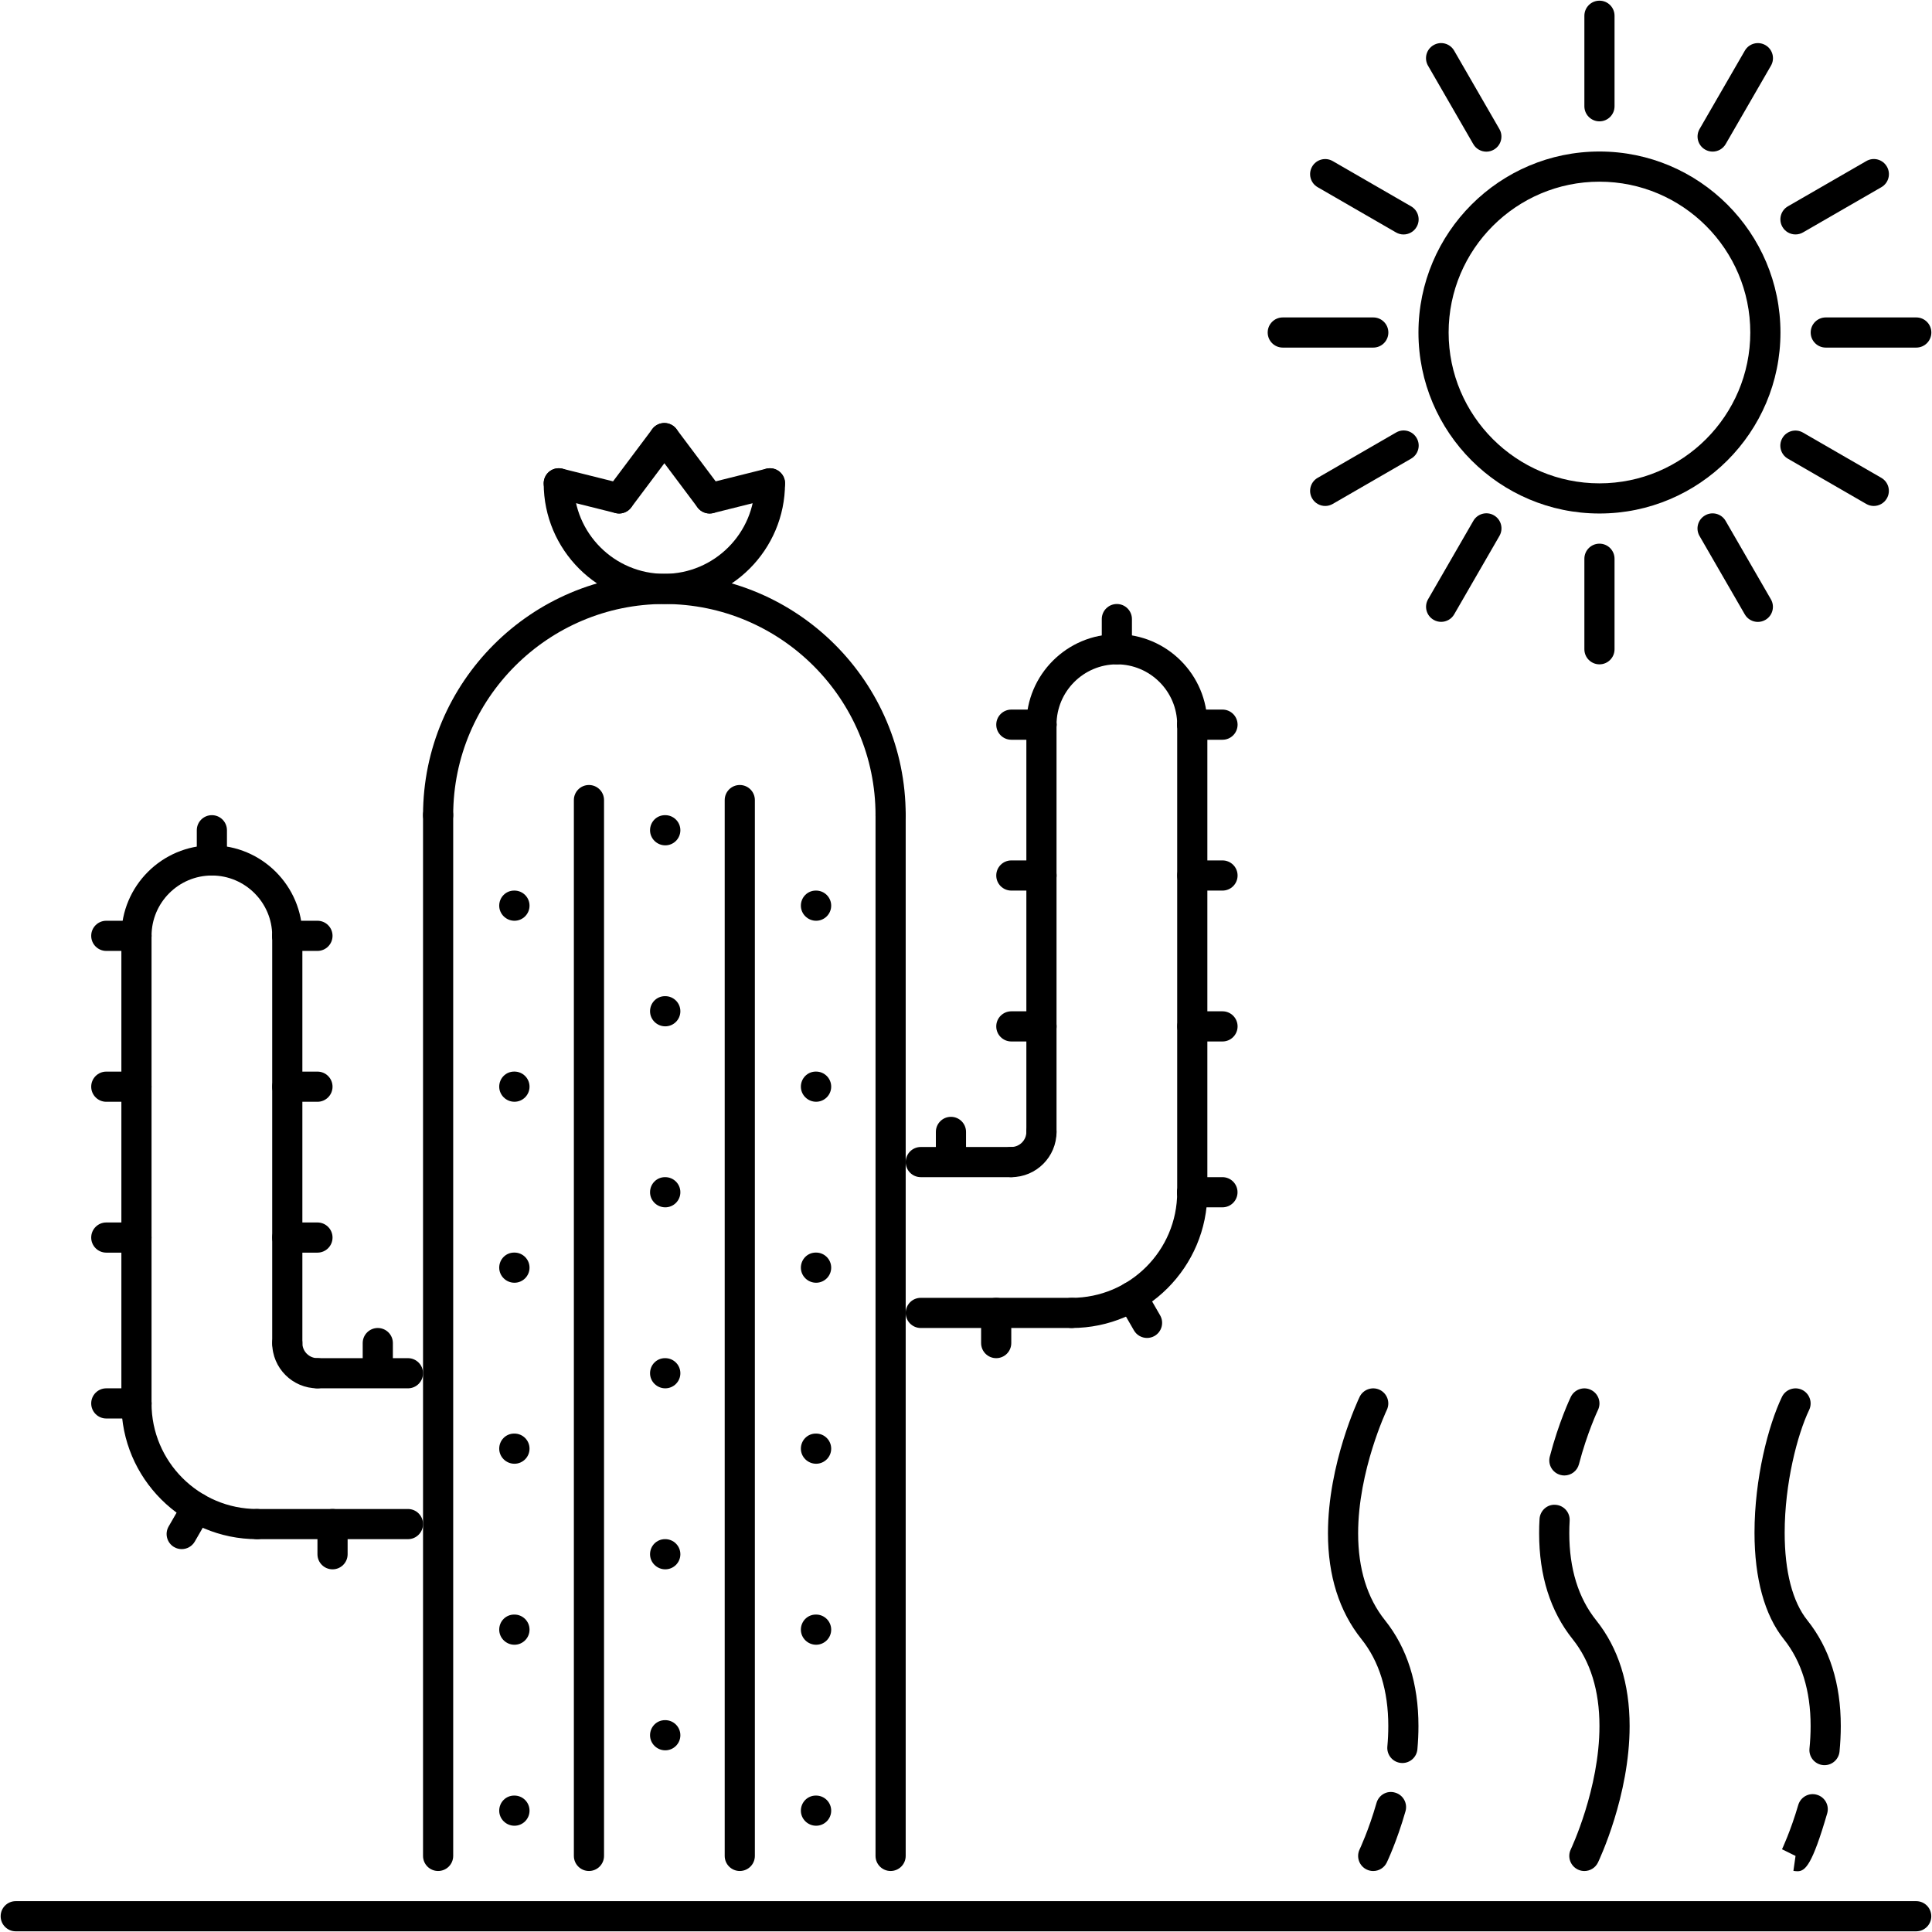 <?xml version="1.0" encoding="utf-8"?>
<!-- Generator: Adobe Illustrator 16.0.0, SVG Export Plug-In . SVG Version: 6.00 Build 0)  -->
<!DOCTYPE svg PUBLIC "-//W3C//DTD SVG 1.1//EN" "http://www.w3.org/Graphics/SVG/1.1/DTD/svg11.dtd">
<svg version="1.1" id="Layer_1" xmlns="http://www.w3.org/2000/svg" xmlns:xlink="http://www.w3.org/1999/xlink" x="0px" y="0px"
	 width="512px" height="512px" viewBox="0 0 512 512" enable-background="new 0 0 512 512" xml:space="preserve">
<g id="_x31_9._cactus_x2C__desert_x2C__sun_x2C__wild_x2C__west_x2C__crime_x2C__bandit">
	<g>
		<g>
			<path d="M507.814,511.819H4.17c-2.21,0-3.997-1.787-3.997-3.996c0-2.211,1.787-3.998,3.997-3.998h503.645
				c2.209,0,3.997,1.787,3.997,3.998C511.812,510.032,510.023,511.819,507.814,511.819z"/>
		</g>
	</g>
	<g>
		<g>
			<g>
				<path d="M176.306,224.023c-2.209,0-4.036-1.788-4.036-3.997c0-2.21,1.749-3.998,3.95-3.998h0.086
					c2.202,0,3.998,1.788,3.998,3.998C180.304,222.235,178.508,224.023,176.306,224.023z"/>
			</g>
		</g>
		<g>
			<g>
				<path d="M176.306,271.989c-2.209,0-4.036-1.789-4.036-3.998s1.749-3.996,3.95-3.996h0.086c2.202,0,3.998,1.787,3.998,3.996
					S178.508,271.989,176.306,271.989z"/>
			</g>
		</g>
		<g>
			<g>
				<path d="M176.306,319.954c-2.209,0-4.036-1.787-4.036-3.996s1.749-3.998,3.95-3.998h0.086c2.202,0,3.998,1.789,3.998,3.998
					S178.508,319.954,176.306,319.954z"/>
			</g>
		</g>
		<g>
			<g>
				<path d="M176.306,367.921c-2.209,0-4.036-1.787-4.036-3.996c0-2.211,1.749-3.998,3.95-3.998h0.086
					c2.202,0,3.998,1.787,3.998,3.998C180.304,366.134,178.508,367.921,176.306,367.921z"/>
			</g>
		</g>
		<g>
			<g>
				<path d="M176.306,415.888c-2.209,0-4.036-1.789-4.036-3.998s1.749-3.996,3.95-3.996h0.086c2.202,0,3.998,1.787,3.998,3.996
					S178.508,415.888,176.306,415.888z"/>
			</g>
		</g>
		<g>
			<g>
				<path d="M176.306,463.853c-2.209,0-4.036-1.787-4.036-3.996s1.749-3.998,3.95-3.998h0.086c2.202,0,3.998,1.789,3.998,3.998
					S178.508,463.853,176.306,463.853z"/>
			</g>
		</g>
		<g>
			<g>
				<path d="M136.334,244.009c-2.209,0-4.036-1.788-4.036-3.998c0-2.209,1.749-3.997,3.95-3.997h0.086
					c2.202,0,3.997,1.788,3.997,3.997C140.331,242.221,138.536,244.009,136.334,244.009z"/>
			</g>
		</g>
		<g>
			<g>
				<path d="M136.334,291.976c-2.209,0-4.036-1.789-4.036-3.998s1.749-3.998,3.95-3.998h0.086c2.202,0,3.997,1.789,3.997,3.998
					S138.536,291.976,136.334,291.976z"/>
			</g>
		</g>
		<g>
			<g>
				<path d="M136.334,339.94c-2.209,0-4.036-1.787-4.036-3.996c0-2.211,1.749-3.998,3.95-3.998h0.086
					c2.202,0,3.997,1.787,3.997,3.998C140.331,338.153,138.536,339.94,136.334,339.94z"/>
			</g>
		</g>
		<g>
			<g>
				<path d="M136.334,387.907c-2.209,0-4.036-1.787-4.036-3.998c0-2.209,1.749-3.996,3.95-3.996h0.086
					c2.202,0,3.997,1.787,3.997,3.996C140.331,386.12,138.536,387.907,136.334,387.907z"/>
			</g>
		</g>
		<g>
			<g>
				<path d="M136.334,435.874c-2.209,0-4.036-1.789-4.036-3.998s1.749-3.998,3.95-3.998h0.086c2.202,0,3.997,1.789,3.997,3.998
					S138.536,435.874,136.334,435.874z"/>
			</g>
		</g>
		<g>
			<g>
				<path d="M136.334,483.839c-2.209,0-4.036-1.787-4.036-3.996s1.749-3.998,3.95-3.998h0.086c2.202,0,3.997,1.789,3.997,3.998
					S138.536,483.839,136.334,483.839z"/>
			</g>
		</g>
		<g>
			<g>
				<path d="M216.278,244.009c-2.21,0-4.037-1.788-4.037-3.998c0-2.209,1.749-3.997,3.951-3.997h0.086
					c2.201,0,3.997,1.788,3.997,3.997C220.275,242.221,218.479,244.009,216.278,244.009z"/>
			</g>
		</g>
		<g>
			<g>
				<path d="M216.278,291.976c-2.21,0-4.037-1.789-4.037-3.998s1.749-3.998,3.951-3.998h0.086c2.201,0,3.997,1.789,3.997,3.998
					S218.479,291.976,216.278,291.976z"/>
			</g>
		</g>
		<g>
			<g>
				<path d="M216.278,339.94c-2.21,0-4.037-1.787-4.037-3.996c0-2.211,1.749-3.998,3.951-3.998h0.086
					c2.201,0,3.997,1.787,3.997,3.998C220.275,338.153,218.479,339.94,216.278,339.94z"/>
			</g>
		</g>
		<g>
			<g>
				<path d="M216.278,387.907c-2.21,0-4.037-1.787-4.037-3.998c0-2.209,1.749-3.996,3.951-3.996h0.086
					c2.201,0,3.997,1.787,3.997,3.996C220.275,386.12,218.479,387.907,216.278,387.907z"/>
			</g>
		</g>
		<g>
			<g>
				<path d="M216.278,435.874c-2.21,0-4.037-1.789-4.037-3.998s1.749-3.998,3.951-3.998h0.086c2.201,0,3.997,1.789,3.997,3.998
					S218.479,435.874,216.278,435.874z"/>
			</g>
		</g>
		<g>
			<g>
				<path d="M216.278,483.839c-2.21,0-4.037-1.787-4.037-3.996s1.749-3.998,3.951-3.998h0.086c2.201,0,3.997,1.789,3.997,3.998
					S218.479,483.839,216.278,483.839z"/>
			</g>
		</g>
		<g>
			<g>
				<path d="M236.021,220.026c-2.209,0-3.997-1.788-3.997-3.998c0-30.853-25.107-55.96-55.96-55.96
					c-30.854,0-55.961,25.107-55.961,55.96c0,2.209-1.788,3.998-3.997,3.998s-3.997-1.788-3.997-3.998
					c0-35.264,28.69-63.955,63.955-63.955c35.264,0,63.954,28.69,63.954,63.955C240.019,218.238,238.231,220.026,236.021,220.026z"
					/>
			</g>
		</g>
		<g>
			<g>
				<path d="M116.106,495.831c-2.209,0-3.997-1.787-3.997-3.998V216.028c0-2.209,1.788-3.997,3.997-3.997s3.997,1.788,3.997,3.997
					v275.805C120.104,494.044,118.315,495.831,116.106,495.831z"/>
			</g>
		</g>
		<g>
			<g>
				<path d="M236.021,495.831c-2.209,0-3.997-1.787-3.997-3.998V216.028c0-2.209,1.788-3.997,3.997-3.997
					c2.21,0,3.997,1.788,3.997,3.997v275.805C240.019,494.044,238.231,495.831,236.021,495.831z"/>
			</g>
		</g>
		<g>
			<g>
				<g>
					<path d="M108.112,367.921H84.129c-2.209,0-3.997-1.787-3.997-3.996c0-2.211,1.788-3.998,3.997-3.998h23.983
						c2.209,0,3.997,1.787,3.997,3.998C112.109,366.134,110.321,367.921,108.112,367.921z"/>
				</g>
			</g>
			<g>
				<g>
					<path d="M108.112,407.894H68.141c-2.21,0-3.998-1.789-3.998-3.998s1.788-3.996,3.998-3.996h39.972
						c2.209,0,3.997,1.787,3.997,3.996S110.321,407.894,108.112,407.894z"/>
				</g>
			</g>
			<g>
				<g>
					<path d="M68.141,407.894c-19.838,0-35.975-16.137-35.975-35.975c0-2.211,1.787-3.998,3.997-3.998
						c2.209,0,3.997,1.787,3.997,3.998c0,15.426,12.554,27.98,27.98,27.98c2.209,0,3.997,1.787,3.997,3.996
						S70.35,407.894,68.141,407.894z"/>
				</g>
			</g>
			<g>
				<g>
					<path d="M36.163,375.915c-2.21,0-3.997-1.787-3.997-3.996V248.006c0-2.209,1.787-3.997,3.997-3.997
						c2.209,0,3.997,1.788,3.997,3.997v123.913C40.16,374.128,38.372,375.915,36.163,375.915z"/>
				</g>
			</g>
			<g>
				<g>
					<path d="M76.135,359.927c-2.21,0-3.997-1.787-3.997-3.998V248.006c0-2.209,1.787-3.997,3.997-3.997
						c2.209,0,3.997,1.788,3.997,3.997v107.923C80.132,358.14,78.344,359.927,76.135,359.927z"/>
				</g>
			</g>
			<g>
				<g>
					<path d="M76.135,252.003c-2.21,0-3.997-1.788-3.997-3.997c0-8.814-7.175-15.989-15.989-15.989
						c-8.813,0-15.988,7.175-15.988,15.989c0,2.209-1.788,3.997-3.997,3.997c-2.21,0-3.997-1.788-3.997-3.997
						c0-13.225,10.758-23.983,23.982-23.983c13.226,0,23.983,10.758,23.983,23.983C80.132,250.215,78.344,252.003,76.135,252.003z"
						/>
				</g>
			</g>
			<g>
				<g>
					<path d="M84.129,367.921c-6.612,0-11.991-5.379-11.991-11.992c0-2.209,1.787-3.996,3.997-3.996
						c2.209,0,3.997,1.787,3.997,3.996c0,2.203,1.796,3.998,3.997,3.998c2.209,0,3.997,1.787,3.997,3.998
						C88.126,366.134,86.338,367.921,84.129,367.921z"/>
				</g>
			</g>
			<g>
				<g>
					<path d="M56.148,232.017c-2.209,0-3.997-1.788-3.997-3.997v-7.994c0-2.21,1.788-3.998,3.997-3.998
						c2.21,0,3.997,1.788,3.997,3.998v7.994C60.146,230.229,58.358,232.017,56.148,232.017z"/>
				</g>
			</g>
			<g>
				<g>
					<path d="M36.163,252.003h-7.995c-2.209,0-3.997-1.788-3.997-3.997s1.788-3.997,3.997-3.997h7.995
						c2.209,0,3.997,1.788,3.997,3.997S38.372,252.003,36.163,252.003z"/>
				</g>
			</g>
			<g>
				<g>
					<path d="M84.129,252.003h-7.994c-2.21,0-3.997-1.788-3.997-3.997s1.787-3.997,3.997-3.997h7.994
						c2.209,0,3.997,1.788,3.997,3.997S86.338,252.003,84.129,252.003z"/>
				</g>
			</g>
			<g>
				<g>
					<path d="M84.129,291.983h-7.994c-2.21,0-3.997-1.789-3.997-3.998s1.787-3.998,3.997-3.998h7.994
						c2.209,0,3.997,1.789,3.997,3.998S86.338,291.983,84.129,291.983z"/>
				</g>
			</g>
			<g>
				<g>
					<path d="M84.129,331.962h-7.994c-2.21,0-3.997-1.787-3.997-3.996c0-2.211,1.787-3.998,3.997-3.998h7.994
						c2.209,0,3.997,1.787,3.997,3.998C88.126,330.175,86.338,331.962,84.129,331.962z"/>
				</g>
			</g>
			<g>
				<g>
					<path d="M36.163,291.983h-7.995c-2.209,0-3.997-1.789-3.997-3.998s1.788-3.998,3.997-3.998h7.995
						c2.209,0,3.997,1.789,3.997,3.998S38.372,291.983,36.163,291.983z"/>
				</g>
			</g>
			<g>
				<g>
					<path d="M36.163,331.962h-7.995c-2.209,0-3.997-1.787-3.997-3.996c0-2.211,1.788-3.998,3.997-3.998h7.995
						c2.209,0,3.997,1.787,3.997,3.998C40.16,330.175,38.372,331.962,36.163,331.962z"/>
				</g>
			</g>
			<g>
				<g>
					<g>
						<path d="M36.179,375.915h-8.011c-2.209,0-3.997-1.787-3.997-3.996c0-2.211,1.788-3.998,3.997-3.998h8.011
							c2.209,0,3.997,1.787,3.997,3.998C40.176,374.128,38.388,375.915,36.179,375.915z"/>
					</g>
				</g>
				<g>
					<g>
						<path d="M48.154,410.532c-0.68,0-1.366-0.172-1.999-0.531c-1.912-1.109-2.568-3.553-1.468-5.465l3.998-6.934
							c1.101-1.912,3.536-2.568,5.465-1.467c1.912,1.109,2.568,3.553,1.468,5.465l-3.998,6.932
							C50.879,409.813,49.536,410.532,48.154,410.532z"/>
					</g>
				</g>
			</g>
			<g>
				<g>
					<path d="M100.117,367.257c-2.209,0-3.997-1.787-3.997-3.996v-7.332c0-2.209,1.788-3.996,3.997-3.996
						c2.21,0,3.998,1.787,3.998,3.996v7.332C104.115,365.47,102.327,367.257,100.117,367.257z"/>
				</g>
			</g>
			<g>
				<g>
					<path d="M88.126,415.888c-2.209,0-3.997-1.789-3.997-3.998v-7.994c0-2.209,1.788-3.996,3.997-3.996
						c2.21,0,3.997,1.787,3.997,3.996v7.994C92.123,414.099,90.336,415.888,88.126,415.888z"/>
				</g>
			</g>
		</g>
		<g>
			<g>
				<g>
					<path d="M267.999,311.96h-23.982c-2.21,0-3.998-1.787-3.998-3.996s1.788-3.998,3.998-3.998h23.982
						c2.209,0,3.997,1.789,3.997,3.998S270.208,311.96,267.999,311.96z"/>
				</g>
			</g>
			<g>
				<g>
					<path d="M283.987,351.933h-39.971c-2.21,0-3.998-1.787-3.998-3.998c0-2.209,1.788-3.996,3.998-3.996h39.971
						c2.21,0,3.998,1.787,3.998,3.996C287.985,350.146,286.197,351.933,283.987,351.933z"/>
				</g>
			</g>
			<g>
				<g>
					<path d="M283.987,351.933c-2.209,0-3.996-1.787-3.996-3.998c0-2.209,1.787-3.996,3.996-3.996
						c15.428,0,27.98-12.555,27.98-27.98c0-2.209,1.788-3.998,3.998-3.998c2.209,0,3.996,1.789,3.996,3.998
						C319.962,335.796,303.825,351.933,283.987,351.933z"/>
				</g>
			</g>
			<g>
				<g>
					<path d="M315.966,319.954c-2.21,0-3.998-1.787-3.998-3.996V192.045c0-2.209,1.788-3.997,3.998-3.997
						c2.209,0,3.996,1.788,3.996,3.997v123.913C319.962,318.167,318.175,319.954,315.966,319.954z"/>
				</g>
			</g>
			<g>
				<g>
					<path d="M275.993,303.966c-2.209,0-3.997-1.787-3.997-3.996V192.045c0-2.209,1.788-3.997,3.997-3.997
						c2.21,0,3.998,1.788,3.998,3.997V299.97C279.991,302.179,278.203,303.966,275.993,303.966z"/>
				</g>
			</g>
			<g>
				<g>
					<path d="M315.966,196.042c-2.21,0-3.998-1.788-3.998-3.997c0-8.814-7.174-15.989-15.988-15.989s-15.988,7.174-15.988,15.989
						c0,2.209-1.788,3.997-3.998,3.997c-2.209,0-3.997-1.788-3.997-3.997c0-13.225,10.759-23.983,23.983-23.983
						s23.982,10.758,23.982,23.983C319.962,194.254,318.175,196.042,315.966,196.042z"/>
				</g>
			</g>
			<g>
				<g>
					<path d="M267.999,311.96c-2.209,0-3.997-1.787-3.997-3.996s1.788-3.998,3.997-3.998c2.201,0,3.997-1.795,3.997-3.996
						c0-2.211,1.788-3.998,3.997-3.998c2.21,0,3.998,1.787,3.998,3.998C279.991,306.581,274.611,311.96,267.999,311.96z"/>
				</g>
			</g>
			<g>
				<g>
					<path d="M295.979,176.057c-2.209,0-3.997-1.788-3.997-3.998v-7.994c0-2.209,1.788-3.997,3.997-3.997s3.997,1.788,3.997,3.997
						v7.994C299.977,174.269,298.188,176.057,295.979,176.057z"/>
				</g>
			</g>
			<g>
				<g>
					<path d="M323.976,196.042h-7.994c-2.21,0-3.998-1.788-3.998-3.997c0-2.209,1.788-3.997,3.998-3.997h7.994
						c2.209,0,3.997,1.788,3.997,3.997C327.973,194.254,326.185,196.042,323.976,196.042z"/>
				</g>
			</g>
			<g>
				<g>
					<path d="M276.009,196.042h-7.994c-2.209,0-3.997-1.788-3.997-3.997c0-2.209,1.788-3.997,3.997-3.997h7.994
						c2.21,0,3.998,1.788,3.998,3.997C280.007,194.254,278.219,196.042,276.009,196.042z"/>
				</g>
			</g>
			<g>
				<g>
					<path d="M276.009,236.014h-7.994c-2.209,0-3.997-1.788-3.997-3.997c0-2.209,1.788-3.997,3.997-3.997h7.994
						c2.21,0,3.998,1.788,3.998,3.997C280.007,234.227,278.219,236.014,276.009,236.014z"/>
				</g>
			</g>
			<g>
				<g>
					<path d="M276.009,276.001h-7.994c-2.209,0-3.997-1.787-3.997-3.996s1.788-3.998,3.997-3.998h7.994
						c2.21,0,3.998,1.789,3.998,3.998S278.219,276.001,276.009,276.001z"/>
				</g>
			</g>
			<g>
				<g>
					<path d="M323.976,236.014h-7.994c-2.21,0-3.998-1.788-3.998-3.997c0-2.209,1.788-3.997,3.998-3.997h7.994
						c2.209,0,3.997,1.788,3.997,3.997C327.973,234.227,326.185,236.014,323.976,236.014z"/>
				</g>
			</g>
			<g>
				<g>
					<path d="M323.976,276.001h-7.994c-2.21,0-3.998-1.787-3.998-3.996s1.788-3.998,3.998-3.998h7.994
						c2.209,0,3.997,1.789,3.997,3.998S326.185,276.001,323.976,276.001z"/>
				</g>
			</g>
			<g>
				<g>
					<g>
						<path d="M323.96,319.954h-8.01c-2.21,0-3.998-1.787-3.998-3.996s1.788-3.998,3.998-3.998h8.01
							c2.209,0,3.997,1.789,3.997,3.998S326.169,319.954,323.96,319.954z"/>
					</g>
				</g>
				<g>
					<g>
						<path d="M303.974,354.571c-1.382,0-2.725-0.719-3.467-1.998l-3.996-6.934c-1.102-1.912-0.445-4.355,1.467-5.465
							c1.913-1.092,4.356-0.445,5.465,1.469l3.998,6.932c1.101,1.912,0.444,4.357-1.468,5.465
							C305.34,354.399,304.653,354.571,303.974,354.571z"/>
					</g>
				</g>
			</g>
			<g>
				<g>
					<path d="M252.011,311.298c-2.21,0-3.997-1.789-3.997-3.998v-7.33c0-2.211,1.787-3.998,3.997-3.998
						c2.209,0,3.997,1.787,3.997,3.998v7.33C256.008,309.509,254.22,311.298,252.011,311.298z"/>
				</g>
			</g>
			<g>
				<g>
					<path d="M264.002,359.927c-2.21,0-3.997-1.787-3.997-3.998v-7.994c0-2.209,1.787-3.996,3.997-3.996
						c2.209,0,3.997,1.787,3.997,3.996v7.994C267.999,358.14,266.211,359.927,264.002,359.927z"/>
				</g>
			</g>
		</g>
		<g>
			<g>
				<path d="M156.078,495.831c-2.209,0-3.997-1.787-3.997-3.998V212.031c0-2.209,1.788-3.997,3.997-3.997s3.997,1.788,3.997,3.997
					v279.802C160.075,494.044,158.287,495.831,156.078,495.831z"/>
			</g>
		</g>
		<g>
			<g>
				<path d="M196.05,495.831c-2.209,0-3.997-1.787-3.997-3.998V212.031c0-2.209,1.788-3.997,3.997-3.997
					c2.21,0,3.997,1.788,3.997,3.997v279.802C200.047,494.044,198.26,495.831,196.05,495.831z"/>
			</g>
		</g>
		<g>
			<g>
				<path d="M176.064,160.068c-17.637,0-31.978-14.341-31.978-31.978c0-2.209,1.787-3.997,3.997-3.997
					c2.209,0,3.997,1.788,3.997,3.997c0,13.225,10.758,23.983,23.983,23.983c13.225,0,23.982-10.758,23.982-23.983
					c0-2.209,1.788-3.997,3.997-3.997c2.21,0,3.998,1.788,3.998,3.997C208.042,145.727,193.7,160.068,176.064,160.068z"/>
			</g>
		</g>
		<g>
			<g>
				<path d="M164.072,136.084c-0.32,0-0.64-0.039-0.968-0.117l-15.988-3.998c-2.147-0.538-3.443-2.709-2.912-4.848
					c0.53-2.147,2.686-3.443,4.848-2.912l15.989,3.997c2.146,0.539,3.442,2.709,2.911,4.848
					C167.5,134.875,165.868,136.084,164.072,136.084z"/>
			</g>
		</g>
		<g>
			<g>
				<path d="M188.056,136.084c-1.796,0-3.428-1.21-3.88-3.029c-0.531-2.139,0.765-4.309,2.912-4.848l15.988-3.997
					c2.093-0.539,4.31,0.765,4.849,2.912c0.53,2.139-0.766,4.31-2.912,4.848l-15.989,3.998
					C188.703,136.046,188.376,136.084,188.056,136.084z"/>
			</g>
		</g>
		<g>
			<g>
				<path d="M164.072,136.084c-0.835,0-1.679-0.257-2.396-0.796c-1.765-1.327-2.123-3.833-0.804-5.598l11.991-15.989
					c1.343-1.764,3.849-2.116,5.598-0.804c1.765,1.327,2.123,3.833,0.804,5.598l-11.991,15.989
					C166.485,135.531,165.282,136.084,164.072,136.084z"/>
			</g>
		</g>
		<g>
			<g>
				<path d="M188.056,136.084c-1.21,0-2.412-0.554-3.201-1.6l-11.991-15.989c-1.319-1.765-0.96-4.271,0.804-5.598
					c1.757-1.312,4.263-0.96,5.598,0.804l11.992,15.989c1.319,1.765,0.96,4.271-0.805,5.598
					C189.734,135.827,188.891,136.084,188.056,136.084z"/>
			</g>
		</g>
	</g>
	<g>
		<g>
			<path d="M423.874,136.084c-26.451,0-47.967-21.516-47.967-47.966s21.516-47.966,47.967-47.966
				c26.449,0,47.966,21.516,47.966,47.966S450.323,136.084,423.874,136.084z M423.874,48.147c-22.039,0-39.973,17.933-39.973,39.972
				s17.934,39.972,39.973,39.972s39.971-17.933,39.971-39.972S445.913,48.147,423.874,48.147z"/>
		</g>
	</g>
	<g>
		<g>
			<path d="M423.874,32.158c-2.21,0-3.998-1.788-3.998-3.998V4.178c0-2.21,1.788-3.998,3.998-3.998c2.209,0,3.996,1.788,3.996,3.998
				v23.982C427.87,30.371,426.083,32.158,423.874,32.158z"/>
		</g>
	</g>
	<g>
		<g>
			<path d="M423.874,176.057c-2.21,0-3.998-1.788-3.998-3.998v-23.982c0-2.21,1.788-3.998,3.998-3.998
				c2.209,0,3.996,1.788,3.996,3.998v23.982C427.87,174.269,426.083,176.057,423.874,176.057z"/>
		</g>
	</g>
	<g>
		<g>
			<path d="M393.895,40.191c-1.374,0-2.725-0.718-3.458-1.999l-11.992-20.774c-1.108-1.913-0.453-4.356,1.46-5.457
				c1.921-1.116,4.356-0.453,5.457,1.46l11.992,20.774c1.108,1.913,0.452,4.356-1.46,5.457
				C395.261,40.02,394.574,40.191,393.895,40.191z"/>
		</g>
	</g>
	<g>
		<g>
			<path d="M465.844,164.814c-1.374,0-2.725-0.718-3.458-1.999l-11.992-20.767c-1.108-1.913-0.452-4.356,1.46-5.457
				c1.897-1.116,4.356-0.461,5.457,1.46l11.992,20.767c1.108,1.913,0.452,4.356-1.46,5.457
				C467.21,164.643,466.523,164.814,465.844,164.814z"/>
		</g>
	</g>
	<g>
		<g>
			<path d="M371.957,62.137c-0.679,0-1.366-0.172-1.999-0.539l-20.766-11.991c-1.913-1.101-2.569-3.545-1.461-5.457
				c1.094-1.913,3.553-2.561,5.457-1.46l20.768,11.991c1.912,1.101,2.568,3.544,1.459,5.457
				C374.682,61.418,373.331,62.137,371.957,62.137z"/>
		</g>
	</g>
	<g>
		<g>
			<path d="M496.572,134.086c-0.679,0-1.366-0.172-1.999-0.539l-20.766-11.991c-1.913-1.101-2.569-3.544-1.461-5.457
				c1.102-1.913,3.553-2.561,5.457-1.46l20.768,11.991c1.912,1.101,2.568,3.544,1.459,5.457
				C499.297,133.368,497.946,134.086,496.572,134.086z"/>
		</g>
	</g>
	<g>
		<g>
			<path d="M363.932,92.116h-23.983c-2.209,0-3.997-1.788-3.997-3.997s1.788-3.997,3.997-3.997h23.983
				c2.209,0,3.997,1.788,3.997,3.997S366.141,92.116,363.932,92.116z"/>
		</g>
	</g>
	<g>
		<g>
			<path d="M507.83,92.116h-23.983c-2.209,0-3.997-1.788-3.997-3.997s1.788-3.997,3.997-3.997h23.983
				c2.209,0,3.997,1.788,3.997,3.997S510.039,92.116,507.83,92.116z"/>
		</g>
	</g>
	<g>
		<g>
			<path d="M351.19,134.086c-1.374,0-2.717-0.719-3.459-1.999c-1.108-1.913-0.452-4.356,1.461-5.457l20.781-12.007
				c1.913-1.124,4.349-0.461,5.457,1.46c1.109,1.913,0.453,4.356-1.459,5.457l-20.783,12.007
				C352.557,133.915,351.87,134.086,351.19,134.086z"/>
		</g>
	</g>
	<g>
		<g>
			<path d="M475.821,62.129c-1.382,0-2.725-0.719-3.459-1.999c-1.108-1.913-0.452-4.356,1.461-5.457l20.766-11.983
				c1.921-1.125,4.356-0.453,5.457,1.46c1.109,1.912,0.453,4.356-1.459,5.457L477.819,61.59
				C477.188,61.958,476.501,62.129,475.821,62.129z"/>
		</g>
	</g>
	<g>
		<g>
			<path d="M381.919,164.799c-0.68,0-1.366-0.171-1.999-0.539c-1.913-1.101-2.568-3.544-1.46-5.457l11.992-20.774
				c1.101-1.913,3.56-2.568,5.457-1.46c1.912,1.101,2.568,3.544,1.459,5.457L385.377,162.8
				C384.644,164.081,383.293,164.799,381.919,164.799z"/>
		</g>
	</g>
	<g>
		<g>
			<path d="M453.868,40.176c-0.68,0-1.366-0.172-1.999-0.539c-1.912-1.101-2.568-3.544-1.46-5.457l11.992-20.759
				c1.101-1.913,3.552-2.561,5.457-1.46c1.912,1.101,2.568,3.544,1.46,5.457l-11.992,20.759
				C456.585,39.458,455.242,40.176,453.868,40.176z"/>
		</g>
	</g>
	<g>
		<g>
			<path d="M476.36,495.901c-0.352,0-0.711-0.047-1.086-0.102l0.562-3.959l-3.584-1.764c0.016-0.047,2.265-4.77,4.303-11.727
				c0.616-2.123,2.834-3.35,4.949-2.717c2.123,0.617,3.342,2.834,2.717,4.949C480.279,494.122,478.444,495.901,476.36,495.901z
				 M483.519,467.788c-0.133,0-0.266-0.008-0.39-0.016c-2.202-0.219-3.81-2.17-3.6-4.363c0.195-1.969,0.305-3.975,0.305-5.988
				c0-9.385-2.396-17.137-7.12-23.039c-5.074-6.34-7.752-16.09-7.752-28.199c0-14.379,3.653-28.432,7.268-35.982
				c0.961-2.006,3.373-2.818,5.333-1.881c1.99,0.961,2.834,3.342,1.881,5.332c-3.122,6.52-6.487,19.479-6.487,32.531
				c0,10.275,2.076,18.301,6.004,23.203c5.887,7.361,8.868,16.793,8.868,28.035c0,2.279-0.125,4.535-0.335,6.752
				C487.29,466.243,485.549,467.788,483.519,467.788z"/>
		</g>
	</g>
	<g>
		<g>
			<path d="M419.876,495.839c-0.577,0-1.171-0.125-1.725-0.391c-1.991-0.961-2.834-3.342-1.882-5.332
				c0.078-0.164,7.604-16.09,7.604-32.695c0-9.385-2.397-17.137-7.121-23.039c-5.886-7.361-8.868-16.793-8.868-28.035
				c-0.008-1.256,0.031-2.537,0.109-3.801c0.133-2.203,2.038-3.936,4.224-3.756c2.209,0.133,3.888,2.021,3.755,4.223
				c-0.062,1.094-0.102,2.203-0.094,3.311c0,9.408,2.397,17.16,7.12,23.062c5.887,7.361,8.869,16.793,8.869,28.035
				c0,18.463-8.049,35.436-8.385,36.154C422.796,495.003,421.367,495.839,419.876,495.839z M414.575,391.015
				c-0.328,0-0.671-0.039-1.007-0.133c-2.14-0.555-3.419-2.74-2.857-4.871c2.389-9.158,5.434-15.545,5.566-15.818
				c0.96-1.982,3.356-2.826,5.324-1.865c1.991,0.953,2.834,3.334,1.882,5.324c-0.031,0.062-2.857,6.012-5.043,14.373
				C417.972,389.827,416.355,391.015,414.575,391.015z"/>
		</g>
	</g>
	<g>
		<g>
			<path d="M363.916,495.839c-0.578,0-1.171-0.125-1.726-0.391c-1.99-0.953-2.834-3.342-1.881-5.332
				c0.022-0.055,2.404-5.059,4.48-12.312c0.602-2.123,2.779-3.395,4.941-2.74c2.124,0.609,3.35,2.818,2.74,4.943
				c-2.271,7.947-4.848,13.342-4.949,13.561C366.836,495.003,365.407,495.839,363.916,495.839z M371.652,467.218
				c-0.125,0-0.242-0.008-0.366-0.016c-2.202-0.195-3.818-2.139-3.623-4.34c0.164-1.789,0.25-3.607,0.25-5.441
				c0-9.385-2.396-17.137-7.12-23.039c-5.887-7.361-8.868-16.793-8.868-28.035c0-18.463,8.049-35.436,8.385-36.154
				c0.952-1.982,3.356-2.818,5.332-1.873c1.99,0.961,2.834,3.342,1.881,5.332c-0.078,0.164-7.604,16.09-7.604,32.695
				c0,9.385,2.396,17.137,7.119,23.039c5.887,7.361,8.869,16.793,8.869,28.035c0,2.068-0.102,4.137-0.281,6.16
				C375.438,465.657,373.698,467.218,371.652,467.218z"/>
		</g>
	</g>
</g>
</svg>

